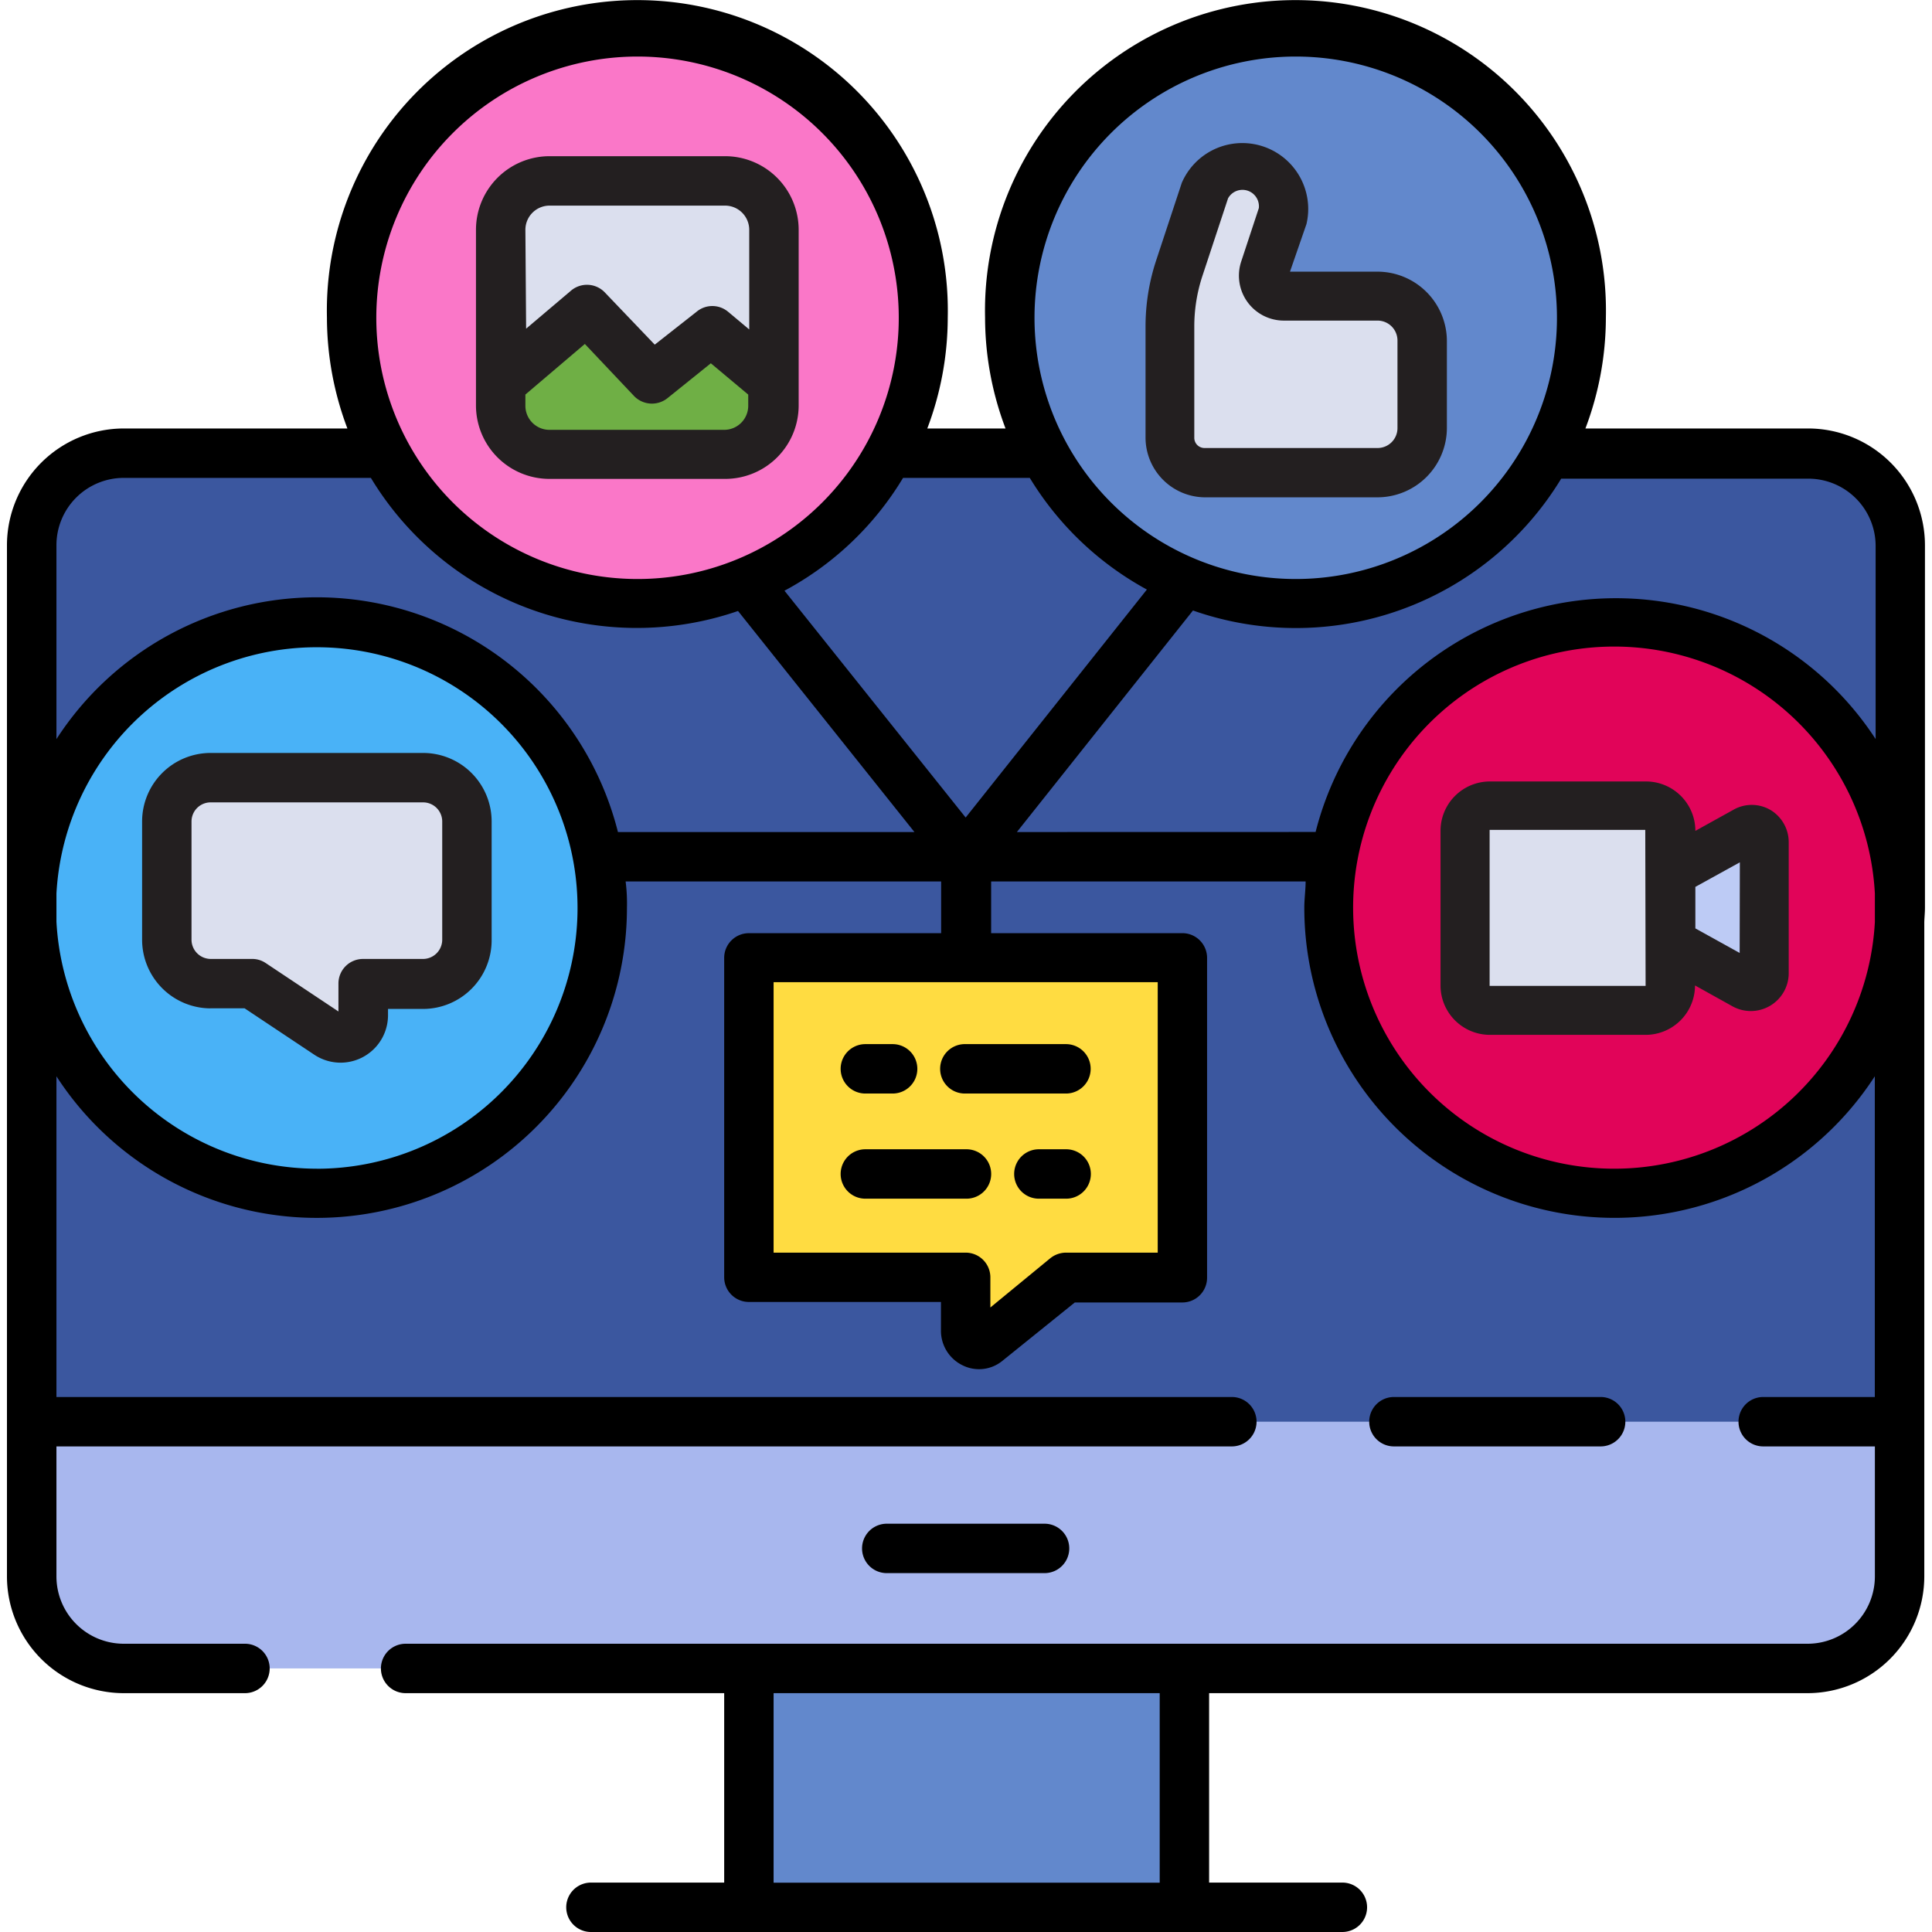 <svg xmlns="http://www.w3.org/2000/svg" xmlns:xlink="http://www.w3.org/1999/xlink" width="85" height="85" viewBox="0 0 85 85">
  <defs>
    <clipPath id="clip-path">
      <rect id="Rectángulo_401501" data-name="Rectángulo 401501" width="85" height="85" transform="translate(180 405)" fill="#fff" stroke="#707070" stroke-width="1"/>
    </clipPath>
  </defs>
  <g id="Grupo_1100546" data-name="Grupo 1100546" transform="translate(-180 -405)">
    <g id="Enmascarar_grupo_1098708" data-name="Enmascarar grupo 1098708" clip-path="url(#clip-path)">
      <g id="estrategia-de-contenido" transform="translate(176.106 401.111)">
        <rect id="Rectángulo_401502" data-name="Rectángulo 401502" width="19.16" height="12.906" transform="translate(36.842 74.895)" fill="#6288cc"/>
        <rect id="Rectángulo_401503" data-name="Rectángulo 401503" width="82.171" height="53.466" rx="4.051" transform="translate(5.29 23.827)" fill="#a8b7ee"/>
        <path id="Trazado_874029" data-name="Trazado 874029" d="M87.468,27.878v38.56H5.29V27.878a4.051,4.051,0,0,1,4.051-4.051H83.417A4.051,4.051,0,0,1,87.468,27.878Z" fill="#3b579f"/>
        <circle id="Elipse_11544" data-name="Elipse 11544" cx="12.566" cy="12.566" r="12.566" transform="translate(48.328 5.297)" fill="#6288cc"/>
        <path id="Trazado_874030" data-name="Trazado 874030" d="M64.5,16.928H60.373a.891.891,0,0,1-.841-1.167l.775-2.355a1.8,1.8,0,0,0-1.71-2.362h0a1.79,1.79,0,0,0-1.7,1.232l-1.094,3.4a8.175,8.175,0,0,0-.42,2.573v4.9a1.536,1.536,0,0,0,1.536,1.536H64.5a1.964,1.964,0,0,0,1.964-1.964V18.892A1.964,1.964,0,0,0,64.5,16.928Z" fill="#dbdfee"/>
        <circle id="Elipse_11545" data-name="Elipse 11545" cx="12.566" cy="12.566" r="12.566" transform="translate(19.371 5.297)" fill="#fa77c8"/>
        <rect id="Rectángulo_401504" data-name="Rectángulo 401504" width="12.022" height="12.022" rx="2.152" transform="translate(25.922 11.848)" fill="#dbdfee"/>
        <path id="Trazado_874031" data-name="Trazado 874031" d="M37.944,20.711V21.74a2.174,2.174,0,0,1-2.174,2.174h-7.7a2.174,2.174,0,0,1-2.174-2.174V20.726L29.712,17.5l2.9,3.036,2.616-2.1Z" fill="#6faf45"/>
        <path id="Trazado_874032" data-name="Trazado 874032" d="M55.916,46.031V60.083H50.792L47.3,62.909a.572.572,0,0,1-.92-.486V60.083H36.842V46.031Z" fill="#ffdc41"/>
        <circle id="Elipse_11546" data-name="Elipse 11546" cx="12.566" cy="12.566" r="12.566" transform="translate(62.365 31.262)" fill="#e10459"/>
        <path id="Trazado_874033" data-name="Trazado 874033" d="M81.518,40.959v5.732a.58.58,0,0,1-.855.507L77.4,45.379V42.263l3.268-1.812a.58.58,0,0,1,.855.507Z" fill="#bdcbf5"/>
        <rect id="Rectángulo_401505" data-name="Rectángulo 401505" width="9.051" height="9.051" rx="1.102" transform="translate(68.344 39.299)" fill="#dbdfee"/>
        <circle id="Elipse_11547" data-name="Elipse 11547" cx="12.566" cy="12.566" r="12.566" transform="translate(5.261 31.262)" fill="#49b2f7"/>
        <path id="Trazado_874034" data-name="Trazado 874034" d="M22.508,38.1H13.146a1.928,1.928,0,0,0-1.928,1.928v5.2a1.935,1.935,0,0,0,1.928,1.935h1.841l3.326,2.217a1.007,1.007,0,0,0,1.565-.826V47.176h2.645a1.935,1.935,0,0,0,1.928-1.935v-5.21A1.928,1.928,0,0,0,22.508,38.1Z" fill="#dbdfee"/>
        <path id="Trazado_874035" data-name="Trazado 874035" d="M74.315,67.525a1.087,1.087,0,0,0,0-2.174H65.221a1.087,1.087,0,0,0,0,2.174Z"/>
        <path id="Trazado_874036" data-name="Trazado 874036" d="M49.85,73.1a1.087,1.087,0,1,0,0-2.174H42.908a1.087,1.087,0,0,0,0,2.174Z"/>
        <path id="Trazado_874037" data-name="Trazado 874037" d="M41.966,52h1.2a1.087,1.087,0,1,0,0-2.174h-1.2a1.087,1.087,0,0,0,0,2.174Z"/>
        <path id="Trazado_874038" data-name="Trazado 874038" d="M45.256,50.916A1.087,1.087,0,0,0,46.343,52h4.449a1.087,1.087,0,1,0,0-2.174H46.379a1.087,1.087,0,0,0-1.123,1.087Z"/>
        <path id="Trazado_874039" data-name="Trazado 874039" d="M50.792,54.452H49.6a1.087,1.087,0,1,0,0,2.174h1.2a1.087,1.087,0,0,0,0-2.174Z"/>
        <path id="Trazado_874040" data-name="Trazado 874040" d="M46.415,54.452H41.966a1.087,1.087,0,0,0,0,2.174h4.449a1.087,1.087,0,0,0,0-2.174Z"/>
        <path id="Trazado_874041" data-name="Trazado 874041" d="M88.584,43.828V27.878a5.145,5.145,0,0,0-5.138-5.138h-9.8a13.813,13.813,0,0,0,.9-4.877,13.66,13.66,0,1,0-27.313,0,13.812,13.812,0,0,0,.9,4.877H44.691a13.812,13.812,0,0,0,.9-4.877,13.66,13.66,0,1,0-27.313,0,13.812,13.812,0,0,0,.9,4.877H9.341A5.145,5.145,0,0,0,4.2,27.878V73.243a5.145,5.145,0,0,0,5.138,5.138h5.334a1.087,1.087,0,1,0,0-2.174H9.341a2.964,2.964,0,0,1-2.964-2.964V67.525H58.09a1.087,1.087,0,1,0,0-2.174H6.377V51.242a13.646,13.646,0,0,0,25.1-7.413,7.673,7.673,0,0,0-.058-1.159H45.3v2.275H36.842a1.087,1.087,0,0,0-1.087,1.087V60.083a1.087,1.087,0,0,0,1.087,1.087h8.45v1.254a1.688,1.688,0,0,0,.957,1.536,1.623,1.623,0,0,0,1.732-.188l3.2-2.58h4.739A1.087,1.087,0,0,0,57,60.1V46.031a1.087,1.087,0,0,0-1.087-1.087H47.5V42.669H61.336c0,.377-.058.768-.058,1.159a13.646,13.646,0,0,0,25.1,7.413V65.351H81.468a1.087,1.087,0,0,0,0,2.174h4.913v5.718a2.964,2.964,0,0,1-2.964,2.964H21.74a1.087,1.087,0,0,0,0,2.174H35.755v8.334H29.893a1.087,1.087,0,1,0,0,2.174h33.06a1.087,1.087,0,1,0,0-2.174H57.09V78.381H83.417a5.145,5.145,0,0,0,5.138-5.138V44.451C88.562,44.241,88.584,44.038,88.584,43.828ZM54.829,59H50.792a1.116,1.116,0,0,0-.681.239l-2.645,2.174V60.083A1.087,1.087,0,0,0,46.379,59h-8.45V47.1h16.9Zm.087,27.719H37.929V78.381H54.916ZM60.873,6.377A11.493,11.493,0,1,1,49.408,17.863,11.493,11.493,0,0,1,60.873,6.377ZM43.625,24.914H49.2a13.689,13.689,0,0,0,5.152,4.913L46.379,39.857l-7.971-9.979A13.559,13.559,0,0,0,43.625,24.914ZM31.936,6.377A11.493,11.493,0,1,1,20.45,17.866,11.493,11.493,0,0,1,31.936,6.377ZM17.827,55.307a11.486,11.486,0,0,1-11.45-10.87V43.2a11.472,11.472,0,1,1,11.45,12.109Zm0-25.139a13.646,13.646,0,0,0-11.45,6.239V27.878a2.964,2.964,0,0,1,2.964-2.964h10.87A13.667,13.667,0,0,0,36.364,30.77l7.761,9.725H31.081A13.667,13.667,0,0,0,17.827,30.168ZM48.633,40.495l7.747-9.747a13.653,13.653,0,0,0,16.2-5.8h10.87a2.964,2.964,0,0,1,2.964,2.964v8.493a13.631,13.631,0,0,0-24.639,4.087Zm26.3,14.812A11.486,11.486,0,1,1,86.381,43.2v1.254A11.486,11.486,0,0,1,74.931,55.307Z"/>
        <path id="Trazado_874042" data-name="Trazado 874042" d="M56.887,25.769H64.5a3.058,3.058,0,0,0,3.051-3.051V18.892A3.058,3.058,0,0,0,64.5,15.841H60.648l.725-2.094a2.9,2.9,0,0,0-5.486-1.812l-1.123,3.4a9.254,9.254,0,0,0-.471,2.9v4.9A2.631,2.631,0,0,0,56.887,25.769Zm-.449-7.522a7.1,7.1,0,0,1,.362-2.232l1.123-3.4a.725.725,0,0,1,1.355.428L58.5,15.4a1.978,1.978,0,0,0,1.877,2.594H64.5a.877.877,0,0,1,.877.877V22.7a.877.877,0,0,1-.877.9H56.887a.449.449,0,0,1-.449-.449Z" fill="#231f20"/>
        <path id="Trazado_874043" data-name="Trazado 874043" d="M28.067,24.958H35.8a3.232,3.232,0,0,0,3.232-3.218V14A3.239,3.239,0,0,0,35.8,10.761H28.067A3.239,3.239,0,0,0,24.835,14v7.74a3.232,3.232,0,0,0,3.232,3.218ZM27.009,14a1.065,1.065,0,0,1,1.058-1.065H35.8A1.065,1.065,0,0,1,36.857,14v4.384l-.935-.783a1.08,1.08,0,0,0-1.377,0L32.7,19.052l-2.217-2.319a1.087,1.087,0,0,0-1.449-.072l-1.993,1.688Zm0,7.247,2.616-2.225,2.174,2.3a1.094,1.094,0,0,0,1.449.094l1.92-1.544,1.645,1.377v.493A1.058,1.058,0,0,1,35.755,22.8H28.067a1.058,1.058,0,0,1-1.058-1.058Z" fill="#231f20"/>
        <path id="Trazado_874044" data-name="Trazado 874044" d="M81.787,39.524a1.631,1.631,0,0,0-1.645,0l-1.659.92h0a2.174,2.174,0,0,0-2.174-2.174H69.445a2.174,2.174,0,0,0-2.174,2.174v6.8a2.174,2.174,0,0,0,2.174,2.174h6.848a2.174,2.174,0,0,0,2.174-2.174h0l1.652.92a1.667,1.667,0,0,0,2.471-1.449V40.959A1.652,1.652,0,0,0,81.787,39.524Zm-5.493,7.74H69.431V40.4h6.848Zm4.138-1.449-1.949-1.08V42.908l1.957-1.08Z" fill="#231f20"/>
        <path id="Trazado_874045" data-name="Trazado 874045" d="M13.146,48.249h1.507l3.058,2.036a2.087,2.087,0,0,0,3.254-1.732v-.275h1.544a3.022,3.022,0,0,0,3.015-3.022V40.031a3.015,3.015,0,0,0-3.015-3.015H13.146a3.015,3.015,0,0,0-3,3.015v5.2a3.022,3.022,0,0,0,3,3.022Zm-.826-8.218a.841.841,0,0,1,.841-.841h9.348a.841.841,0,0,1,.841.841v5.2a.848.848,0,0,1-.841.848H19.871a1.08,1.08,0,0,0-1.087,1.094v1.217l-3.2-2.131a1.065,1.065,0,0,0-.6-.181H13.146a.848.848,0,0,1-.826-.848Z" fill="#231f20"/>
      </g>
    </g>
  </g>
</svg>
